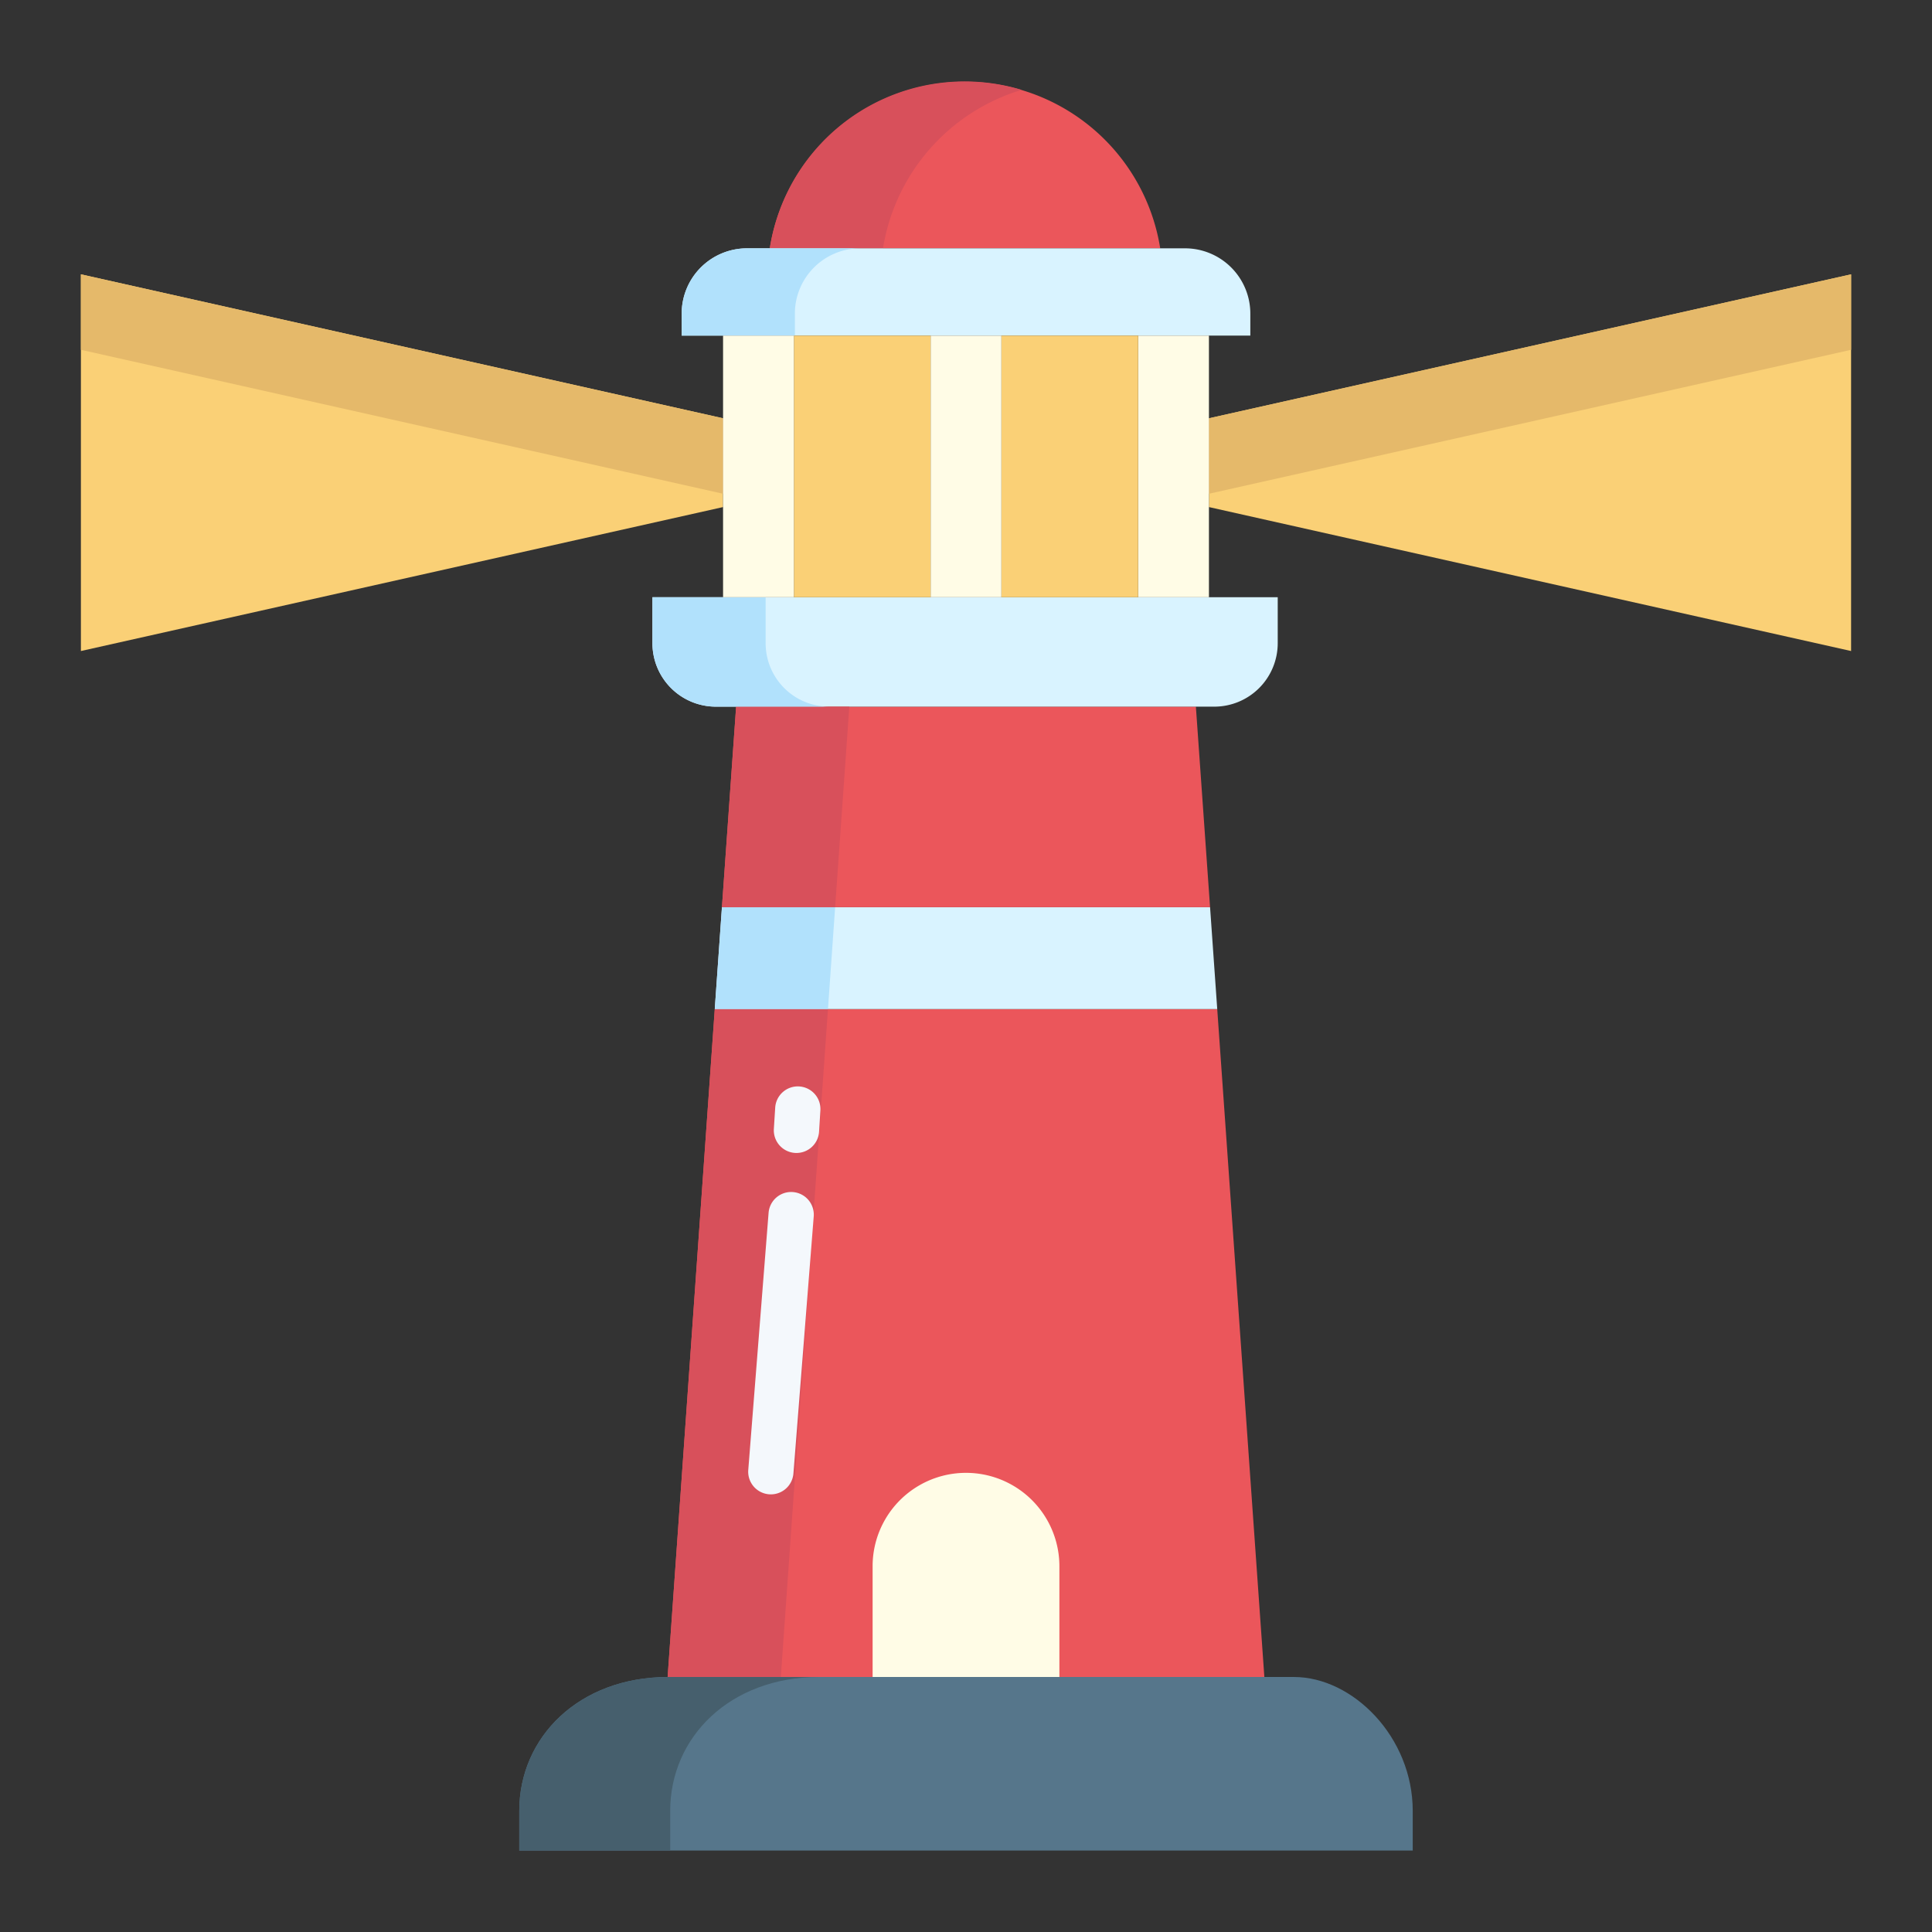 <svg id="Layer_1" height="512" viewBox="0 0 512 512" width="512" xmlns="http://www.w3.org/2000/svg" data-name="Layer 1"><rect x="0" y="0" width="512" height="512" fill="#333333" stroke="none"/><path d="m176.93 444.42h165.98c15.59 0 31.48 15.89 31.48 35.49v10.51h-236.78v-10.51c0-19.56 15.82-35.42 39.32-35.49z" fill="#56768b"/><path d="m216.93 444.42h-40c-23.5.07-39.32 15.93-39.32 35.49v10.51h40v-10.51c0-19.56 15.82-35.42 39.32-35.49z" fill="#465f6d"/><path d="m191.62 110.85v23.53l-170.18 38.15v-99.83z" fill="#fad076"/><path d="m490.56 72.7v99.83l-170.18-38.15v-23.53z" fill="#fad076"/><path d="m21.44 72.7v20l170.18 38.15v-20z" fill="#e5b96a"/><path d="m320.38 110.85v20l170.18-38.15v-20z" fill="#e5b96a"/><path d="m307.47 65.81h-103.47a52.387 52.387 0 0 1 103.47 0z" fill="#eb565b"/><path d="m270.74 23.815a52.241 52.241 0 0 0 -66.74 42h30a52.631 52.631 0 0 1 36.74-42z" fill="#d8505b"/><path d="m322.58 267.42 12.49 177h-158.14l12.49-177z" fill="#eb565b"/><path d="m320.68 240.42 1.9 27h-133.16l1.9-27z" fill="#d9f3ff"/><path d="m316.92 187.27 3.76 53.15h-129.36l3.76-53.15z" fill="#eb565b"/><path d="m172.9 158.27v12.18a16.819 16.819 0 0 0 16.82 16.82h132.07a16.819 16.819 0 0 0 16.82-16.82v-12.18z" fill="#d9f3ff"/><path d="m314.04 65.81h-116.08a17.31 17.31 0 0 0 -17.31 17.31v5.82h150.7v-5.82a17.31 17.31 0 0 0 -17.31-17.31z" fill="#d9f3ff"/><path d="m189.42 267.42-12.49 177h30l12.49-177z" fill="#d8505b"/><path d="m191.32 240.42-1.9 27h30l1.9-27z" fill="#b1e1fc"/><path d="m195.08 187.27-3.76 53.15h30l3.76-53.15z" fill="#d8505b"/><path d="m202.9 170.45v-12.18h-30v12.18a16.819 16.819 0 0 0 16.82 16.82h30a16.819 16.819 0 0 1 -16.82-16.82z" fill="#b1e1fc"/><path d="m204 65.81h-6.04a17.31 17.31 0 0 0 -17.31 17.31v5.82h30v-5.82a17.31 17.31 0 0 1 17.31-17.31z" fill="#b1e1fc"/><path d="m301.62 88.94v.26 69.07h18.76v-69.07-.26z" fill="#fffce6"/><path d="m301.62 89.2v69.07h-36.24v-69.07-.26h36.24z" fill="#fad076"/><path d="m265.38 89.2v69.07h-18.76v-69.07-.26h18.76z" fill="#fffce6"/><path d="m246.62 89.2v69.07h-36.24v-69.07-.26h36.24z" fill="#fad076"/><path d="m191.62 88.94v.26 69.07h18.76v-69.07-.26z" fill="#fffce6"/><path d="m280.75 443.92v.5h-49.5v-29.35a24.75 24.75 0 0 1 49.5 0z" fill="#fffce6"/><g fill="#f4f8fc"><path d="m204.287 396.022c-.159 0-.319-.006-.479-.019a6 6 0 0 1 -5.509-6.454l5.384-68.131a6 6 0 0 1 11.963.946l-5.384 68.13a6 6 0 0 1 -5.975 5.528z"/><path d="m211.076 305.549c-.127 0-.254 0-.383-.012a6 6 0 0 1 -5.611-6.365l.353-5.6a6 6 0 1 1 11.976.754l-.352 5.6a6 6 0 0 1 -5.983 5.623z"/></g></svg>